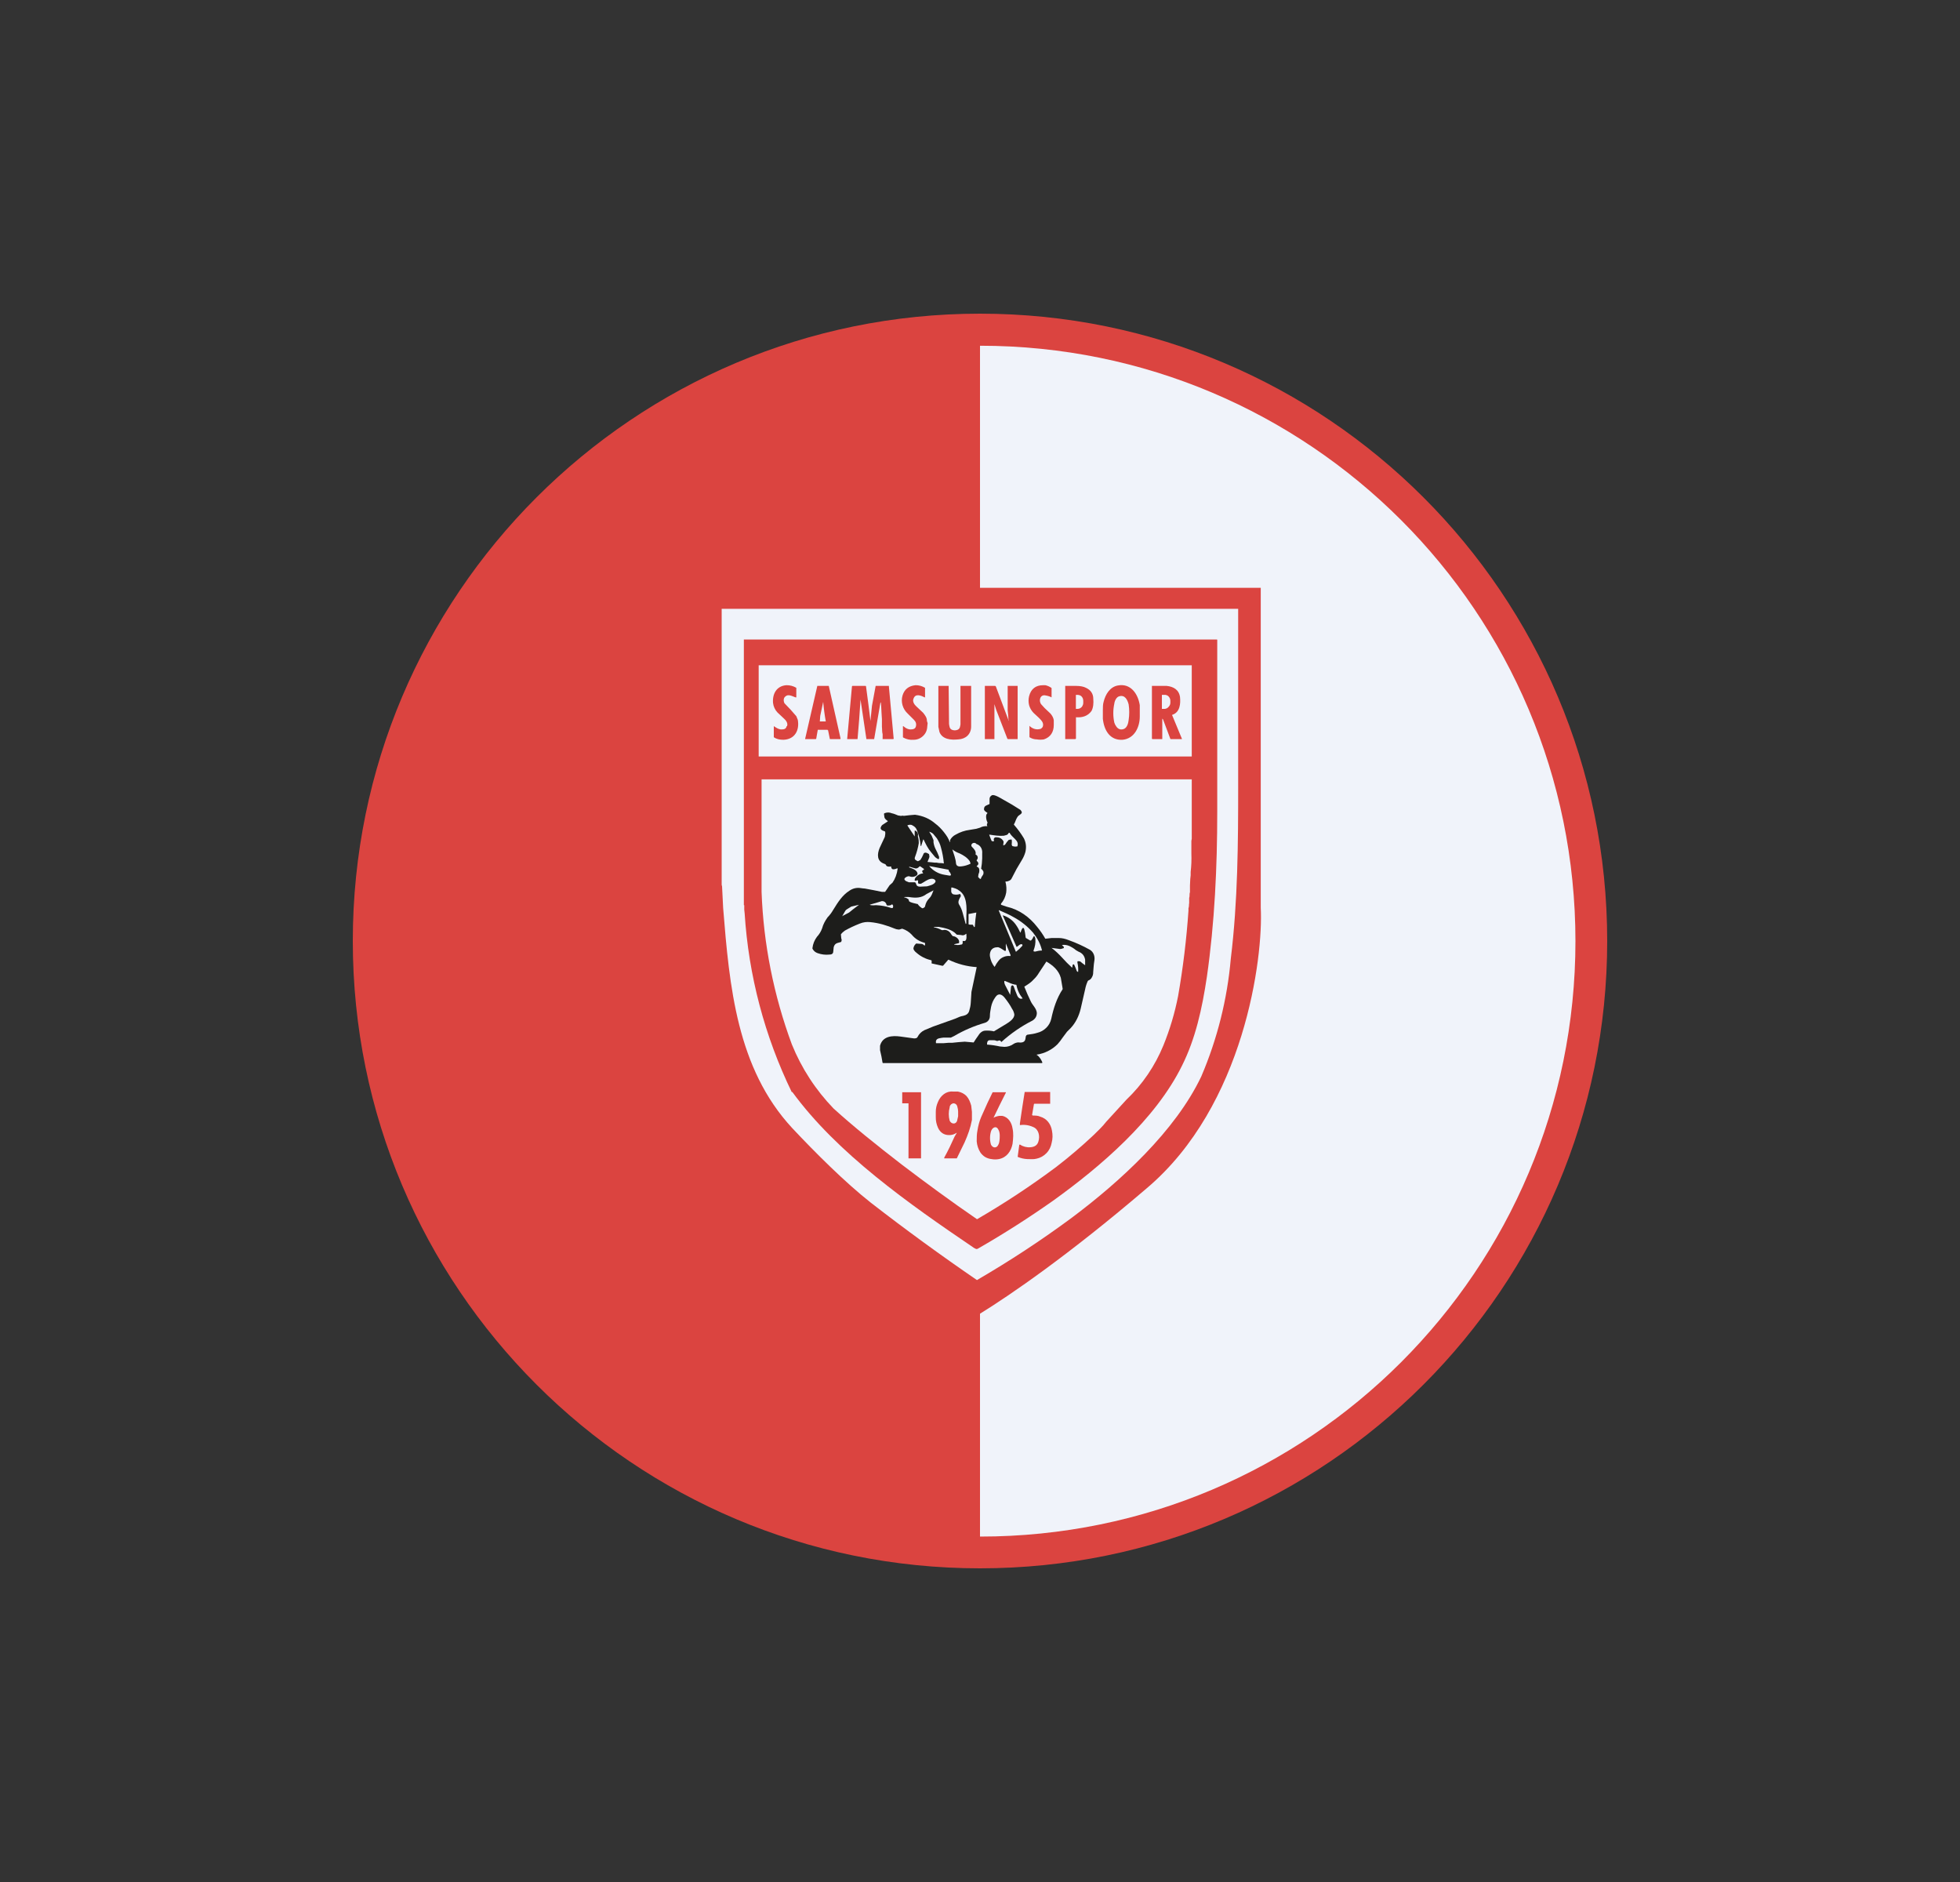 <svg width="25" height="24" viewBox="0 0 25 24" fill="none" xmlns="http://www.w3.org/2000/svg">
<rect x="0" y="0" width="25" height="24" fill="#333333" stroke="none"/>
<path d="M12.5 20C16.918 20 20.5 16.418 20.5 12C20.5 7.582 16.918 4 12.5 4C8.082 4 4.5 7.582 4.5 12C4.5 16.418 8.082 20 12.5 20Z" fill="#DB4440"/>
<path d="M20.095 12C20.095 16.197 16.698 19.595 12.5 19.595V16.753C12.881 16.517 13.62 16.014 14.627 15.153C15.874 14.099 16.114 12.211 16.081 11.576V7.496H12.5V4.409C16.698 4.409 20.095 7.807 20.095 12.005V12Z" fill="#F0F3FA"/>
<path d="M15.323 13.726C14.993 14.423 14.287 15.068 13.671 15.529C13.283 15.816 12.879 16.081 12.461 16.324C12 16.008 11.548 15.679 11.106 15.336C10.777 15.077 10.391 14.691 10.104 14.385C9.398 13.623 9.304 12.578 9.224 11.581L9.21 11.303L9.205 11.284V7.764H15.793V10.014C15.793 10.752 15.789 11.491 15.699 12.225C15.654 12.742 15.527 13.249 15.323 13.726Z" fill="#F0F3FA"/>
<path d="M10.1 13.929C9.753 13.214 9.548 12.439 9.498 11.646L9.493 11.6V11.543H9.488V8.155H15.521L15.526 8.159V10.357C15.526 11.054 15.493 11.769 15.394 12.456C15.333 12.865 15.248 13.246 15.079 13.585C14.74 14.277 14.034 14.88 13.432 15.312C13.131 15.524 12.815 15.727 12.472 15.924C12.453 15.934 12.444 15.924 12.425 15.915C11.592 15.35 10.679 14.71 10.105 13.924L10.1 13.929Z" fill="#DB4440"/>
<path d="M15.206 9.647H9.677V8.484H15.201V9.647H15.206Z" fill="#F0F3FA"/>
<path d="M10.039 9.26C10.053 9.222 10.025 9.185 9.997 9.161L9.917 9.086C9.885 9.052 9.865 9.009 9.86 8.963C9.851 8.846 9.907 8.747 10.03 8.738C10.074 8.737 10.118 8.748 10.157 8.771V8.893H10.147C10.105 8.879 10.053 8.846 10.016 8.883C9.992 8.902 9.992 8.94 10.006 8.968C10.059 9.021 10.109 9.076 10.157 9.133L10.176 9.18C10.199 9.307 10.143 9.429 9.992 9.434C9.945 9.434 9.903 9.425 9.87 9.401V9.26C9.898 9.279 9.926 9.298 9.959 9.302C9.992 9.302 10.025 9.302 10.034 9.26H10.039ZM11.653 8.907C11.634 8.945 11.663 8.987 11.691 9.011L11.776 9.091C11.804 9.128 11.823 9.152 11.823 9.194L11.832 9.222L11.827 9.269C11.825 9.314 11.806 9.356 11.773 9.386C11.741 9.417 11.698 9.434 11.653 9.434C11.608 9.438 11.562 9.428 11.522 9.406L11.517 9.401V9.26H11.522C11.545 9.279 11.569 9.298 11.606 9.302C11.634 9.302 11.672 9.302 11.682 9.265C11.691 9.232 11.682 9.203 11.658 9.18C11.631 9.154 11.604 9.127 11.578 9.1C11.547 9.072 11.524 9.035 11.512 8.994C11.5 8.953 11.5 8.91 11.512 8.869C11.536 8.789 11.592 8.747 11.677 8.738C11.72 8.737 11.762 8.749 11.799 8.771V8.893H11.794C11.747 8.869 11.677 8.841 11.653 8.907ZM13.3 9.269C13.319 9.218 13.281 9.185 13.249 9.152L13.183 9.091C13.156 9.063 13.136 9.029 13.126 8.992C13.117 8.955 13.117 8.916 13.126 8.879C13.15 8.785 13.211 8.738 13.305 8.738H13.333C13.36 8.744 13.386 8.755 13.409 8.771L13.413 8.775V8.893C13.39 8.881 13.364 8.873 13.338 8.869C13.268 8.851 13.244 8.935 13.281 8.982L13.324 9.029L13.399 9.1C13.423 9.128 13.437 9.156 13.441 9.185V9.246C13.441 9.335 13.399 9.401 13.315 9.429C13.285 9.434 13.255 9.434 13.225 9.429C13.192 9.429 13.159 9.419 13.131 9.401V9.265C13.131 9.255 13.136 9.255 13.14 9.265C13.173 9.293 13.216 9.307 13.258 9.298C13.277 9.298 13.291 9.283 13.3 9.269ZM14.538 9.138C14.538 9.269 14.472 9.42 14.317 9.434C14.157 9.443 14.082 9.312 14.067 9.166V9.058C14.067 9.02 14.067 8.982 14.077 8.949C14.1 8.855 14.157 8.761 14.256 8.742C14.42 8.709 14.515 8.846 14.538 8.992V9.138ZM10.557 9.307H10.43V9.312L10.411 9.42L10.406 9.425H10.27V9.42L10.425 8.747H10.571L10.722 9.42L10.717 9.425H10.585L10.562 9.312H10.557V9.307ZM11.23 8.959C11.235 8.902 11.239 8.902 11.23 8.959C11.203 9.114 11.177 9.269 11.15 9.425H11.051L10.976 8.921C10.976 8.912 10.976 8.912 10.976 8.921C10.966 9.089 10.953 9.257 10.938 9.425H10.806V9.42L10.867 8.752L10.872 8.747H11.041C11.044 8.748 11.045 8.75 11.046 8.752C11.066 8.899 11.085 9.046 11.103 9.194L11.122 9.001C11.137 8.916 11.153 8.832 11.169 8.747H11.338V8.756L11.399 9.42L11.395 9.425H11.263C11.258 9.425 11.253 9.425 11.258 9.42V9.363C11.249 9.331 11.253 9.302 11.249 9.269V9.171L11.244 9.091L11.239 8.996L11.235 8.959H11.23ZM12.223 9.429C12.129 9.439 12.02 9.429 11.983 9.335L11.969 9.269V9.246C11.968 9.08 11.968 8.913 11.969 8.747H12.1C12.102 8.909 12.104 9.07 12.105 9.232C12.11 9.26 12.11 9.293 12.143 9.307C12.166 9.316 12.19 9.316 12.213 9.307C12.246 9.293 12.246 9.265 12.251 9.236C12.252 9.227 12.252 9.218 12.251 9.208V8.747H12.387V9.265C12.387 9.363 12.317 9.425 12.223 9.429ZM12.684 8.996V9.072C12.684 9.189 12.684 9.307 12.684 9.425H12.562V8.747H12.689C12.698 8.747 12.698 8.747 12.703 8.756L12.867 9.194V9.185L12.863 9.175C12.861 9.136 12.858 9.097 12.853 9.058C12.853 8.954 12.853 8.851 12.853 8.747H12.98V9.425H12.858C12.856 9.425 12.854 9.425 12.853 9.424C12.851 9.423 12.85 9.422 12.849 9.42L12.707 9.053L12.689 8.996C12.689 8.978 12.684 8.982 12.684 8.996ZM13.724 9.147V9.42H13.719V9.425H13.587V8.747H13.729C13.78 8.747 13.823 8.756 13.851 8.771C13.912 8.799 13.945 8.846 13.945 8.912C13.95 8.968 13.945 9.025 13.922 9.067C13.874 9.133 13.804 9.152 13.729 9.147H13.724ZM14.825 9.175V9.425H14.698L14.693 9.42V8.747H14.882C14.966 8.756 15.037 8.794 15.051 8.888C15.06 8.973 15.051 9.081 14.957 9.114C14.952 9.114 14.947 9.119 14.952 9.123L15.075 9.42V9.425H14.933C14.933 9.425 14.932 9.425 14.931 9.425C14.93 9.425 14.929 9.425 14.929 9.425L14.835 9.175C14.825 9.161 14.825 9.161 14.825 9.175Z" fill="#DB4440"/>
<path d="M13.723 8.861H13.737C13.761 8.861 13.78 8.866 13.794 8.88C13.808 8.894 13.817 8.913 13.817 8.936V8.964C13.817 8.979 13.812 8.994 13.804 9.007C13.796 9.019 13.784 9.029 13.77 9.035C13.761 9.038 13.752 9.04 13.742 9.04H13.723V8.861ZM14.853 8.861C14.862 8.86 14.872 8.862 14.88 8.865C14.889 8.868 14.898 8.873 14.904 8.88C14.919 8.895 14.928 8.915 14.928 8.936V8.964C14.928 8.983 14.918 9.002 14.904 9.016C14.892 9.03 14.876 9.038 14.857 9.04H14.82V8.861H14.853ZM14.213 9.214C14.196 9.135 14.196 9.053 14.213 8.974C14.217 8.936 14.241 8.889 14.274 8.88C14.349 8.856 14.382 8.927 14.396 8.983C14.406 9.049 14.406 9.115 14.396 9.181C14.392 9.223 14.377 9.275 14.34 9.294C14.297 9.313 14.26 9.299 14.236 9.261C14.226 9.247 14.218 9.231 14.213 9.214ZM10.462 9.129C10.475 9.07 10.488 9.01 10.5 8.95C10.507 9.034 10.518 9.117 10.533 9.2H10.457L10.462 9.129ZM15.027 12.701C14.985 12.917 14.922 13.128 14.839 13.332C14.732 13.593 14.572 13.829 14.368 14.023L14.109 14.306C14.062 14.367 14.006 14.419 13.949 14.475C13.799 14.616 13.639 14.753 13.474 14.88C13.15 15.122 12.812 15.345 12.462 15.548C12.133 15.322 11.818 15.091 11.502 14.851C11.173 14.597 10.881 14.362 10.632 14.136C10.404 13.9 10.223 13.622 10.1 13.318C9.869 12.694 9.738 12.038 9.714 11.374V9.939H15.201V10.696L15.196 10.724V10.884C15.199 10.963 15.196 11.042 15.187 11.12V11.162L15.182 11.209L15.178 11.294V11.379C15.168 11.402 15.178 11.426 15.168 11.449V11.515C15.163 11.539 15.168 11.562 15.159 11.581V11.614C15.134 11.978 15.09 12.341 15.027 12.701Z" fill="#F0F3FA"/>
<path d="M11.446 11.072C11.422 11.082 11.399 11.091 11.38 11.082L11.375 11.077C11.369 11.069 11.366 11.059 11.366 11.049C11.366 11.044 11.366 11.044 11.366 11.049C11.342 11.053 11.328 11.053 11.309 11.044C11.3 11.034 11.3 11.02 11.281 11.016C11.182 10.983 11.187 10.893 11.22 10.813L11.286 10.672C11.29 10.653 11.295 10.625 11.29 10.606L11.286 10.602C11.257 10.592 11.215 10.578 11.239 10.54C11.245 10.528 11.255 10.518 11.267 10.512L11.323 10.475V10.47C11.304 10.456 11.286 10.442 11.281 10.423L11.276 10.385V10.376L11.281 10.371C11.296 10.365 11.312 10.361 11.328 10.361C11.344 10.361 11.36 10.365 11.375 10.371C11.403 10.376 11.431 10.39 11.455 10.399L11.488 10.404C11.489 10.405 11.491 10.405 11.493 10.405C11.494 10.405 11.496 10.405 11.497 10.404C11.507 10.399 11.521 10.404 11.53 10.404C11.577 10.398 11.624 10.393 11.671 10.39C11.775 10.404 11.86 10.442 11.93 10.503C11.968 10.531 12.006 10.569 12.039 10.611C12.076 10.658 12.1 10.696 12.114 10.738H12.118V10.714C12.133 10.684 12.158 10.659 12.189 10.644C12.244 10.612 12.305 10.591 12.368 10.583L12.453 10.569L12.5 10.555C12.529 10.539 12.561 10.533 12.594 10.536C12.59 10.53 12.588 10.524 12.588 10.517C12.588 10.51 12.59 10.504 12.594 10.498C12.595 10.496 12.596 10.494 12.596 10.491C12.596 10.488 12.595 10.486 12.594 10.484C12.58 10.46 12.566 10.39 12.594 10.371C12.594 10.37 12.595 10.37 12.595 10.369C12.595 10.368 12.594 10.367 12.594 10.366C12.575 10.352 12.556 10.343 12.551 10.324C12.551 10.3 12.556 10.282 12.58 10.272C12.594 10.265 12.607 10.259 12.622 10.253V10.188C12.622 10.164 12.636 10.15 12.655 10.14C12.688 10.131 12.763 10.178 12.796 10.197C12.872 10.238 12.945 10.282 13.017 10.329L13.027 10.343C13.036 10.357 13.036 10.366 13.022 10.38C13.003 10.395 12.984 10.404 12.975 10.423C12.956 10.451 12.951 10.484 12.933 10.512V10.517C12.98 10.571 13.023 10.629 13.06 10.691C13.088 10.748 13.093 10.804 13.079 10.865C13.069 10.9 13.055 10.933 13.036 10.964L12.966 11.082L12.905 11.199C12.895 11.227 12.857 11.242 12.829 11.242H12.824C12.839 11.298 12.839 11.345 12.834 11.383C12.825 11.435 12.803 11.484 12.768 11.524V11.538L12.839 11.562C12.999 11.599 13.13 11.693 13.229 11.82C13.268 11.867 13.303 11.918 13.333 11.971C13.359 11.968 13.386 11.965 13.413 11.962H13.507C13.544 11.962 13.587 11.971 13.634 11.99C13.726 12.023 13.816 12.064 13.902 12.112C13.949 12.14 13.968 12.197 13.959 12.249C13.954 12.277 13.951 12.305 13.949 12.333L13.944 12.395C13.944 12.423 13.94 12.442 13.926 12.465C13.917 12.483 13.902 12.496 13.883 12.503C13.879 12.505 13.876 12.508 13.874 12.512C13.859 12.545 13.848 12.58 13.841 12.616C13.823 12.699 13.804 12.782 13.784 12.865C13.761 12.959 13.719 13.044 13.657 13.11L13.61 13.157L13.554 13.232C13.534 13.262 13.512 13.291 13.488 13.317C13.417 13.388 13.324 13.434 13.224 13.449V13.453C13.257 13.472 13.281 13.514 13.295 13.547V13.552L13.29 13.557H11.262L11.257 13.552C11.249 13.498 11.238 13.445 11.225 13.392V13.336C11.257 13.213 11.38 13.204 11.483 13.218L11.657 13.242C11.676 13.242 11.695 13.242 11.704 13.223C11.723 13.185 11.752 13.157 11.789 13.138L11.902 13.091C11.995 13.058 12.087 13.025 12.18 12.992C12.213 12.978 12.25 12.959 12.288 12.954C12.326 12.945 12.354 12.926 12.363 12.889C12.373 12.857 12.38 12.823 12.382 12.79L12.391 12.649L12.457 12.338V12.333C12.333 12.325 12.212 12.293 12.1 12.239H12.095L12.029 12.315H12.015L11.883 12.286V12.249L11.874 12.244C11.806 12.229 11.742 12.196 11.69 12.15C11.671 12.136 11.643 12.107 11.653 12.084C11.657 12.066 11.667 12.05 11.681 12.037L11.686 12.032L11.752 12.037C11.766 12.037 11.78 12.046 11.789 12.056H11.799V12.027L11.794 12.023C11.729 12.007 11.671 11.971 11.629 11.919C11.597 11.885 11.556 11.859 11.511 11.844H11.502C11.483 11.849 11.469 11.858 11.455 11.853C11.442 11.852 11.429 11.849 11.417 11.844C11.314 11.802 11.21 11.769 11.097 11.759C11.055 11.755 11.013 11.759 10.966 11.778C10.895 11.806 10.834 11.835 10.777 11.867C10.758 11.88 10.74 11.896 10.726 11.915V11.919L10.73 11.962V11.966L10.735 11.98V11.99C10.735 11.996 10.733 12.003 10.73 12.009L10.726 12.013C10.697 12.023 10.665 12.023 10.646 12.051C10.637 12.065 10.632 12.081 10.632 12.098L10.627 12.145C10.622 12.164 10.608 12.173 10.58 12.173C10.529 12.179 10.477 12.172 10.429 12.155C10.415 12.15 10.402 12.143 10.39 12.133C10.379 12.123 10.37 12.111 10.363 12.098V12.089C10.369 12.037 10.389 11.989 10.42 11.947C10.449 11.916 10.471 11.88 10.486 11.839C10.5 11.787 10.523 11.745 10.556 11.698C10.584 11.67 10.608 11.637 10.627 11.604C10.688 11.505 10.744 11.416 10.834 11.359C10.881 11.326 10.933 11.317 10.984 11.326C11 11.329 11.016 11.33 11.031 11.331C11.104 11.344 11.176 11.358 11.248 11.373H11.29L11.347 11.289L11.384 11.256C11.417 11.209 11.441 11.148 11.45 11.077H11.446V11.072Z" fill="#1D1D1B"/>
<path d="M11.978 10.926C11.965 10.89 11.949 10.856 11.931 10.822C11.919 10.797 11.911 10.77 11.907 10.742V10.714L11.884 10.658C11.874 10.642 11.865 10.627 11.855 10.611V10.606C11.874 10.615 11.889 10.62 11.903 10.634L11.95 10.691C11.973 10.728 11.992 10.766 12.001 10.804C12.02 10.871 12.033 10.941 12.039 11.011C12.021 11.007 12.002 11.005 11.983 11.006C11.964 11.006 11.945 10.997 11.926 11.001L11.889 10.997L11.832 10.992V10.987L11.851 10.94C11.856 10.928 11.856 10.915 11.851 10.902V10.893C11.839 10.885 11.827 10.878 11.813 10.874C11.794 10.87 11.78 10.879 11.776 10.898C11.766 10.923 11.753 10.946 11.738 10.968L11.71 10.982H11.705C11.677 10.968 11.658 10.959 11.672 10.926C11.695 10.865 11.71 10.808 11.719 10.752C11.719 10.724 11.719 10.705 11.71 10.677C11.707 10.666 11.707 10.655 11.71 10.644C11.71 10.625 11.695 10.597 11.672 10.592H11.667V10.667L11.573 10.526C11.592 10.517 11.62 10.512 11.639 10.526C11.667 10.54 11.686 10.559 11.695 10.587C11.722 10.652 11.738 10.72 11.743 10.79L11.752 10.785V10.78L11.776 10.705H11.78C11.809 10.766 11.837 10.822 11.874 10.865L11.917 10.917C11.926 10.931 11.945 10.945 11.964 10.954C11.969 10.959 11.973 10.954 11.978 10.95V10.926ZM12.9 10.705L12.867 10.71C12.849 10.728 12.834 10.749 12.82 10.771L12.802 10.78C12.801 10.78 12.8 10.781 12.799 10.781C12.798 10.781 12.797 10.78 12.797 10.78V10.771C12.797 10.752 12.806 10.738 12.797 10.724C12.773 10.686 12.74 10.677 12.703 10.677C12.698 10.677 12.693 10.678 12.689 10.681C12.685 10.683 12.681 10.687 12.679 10.691C12.677 10.695 12.675 10.7 12.675 10.705C12.675 10.71 12.677 10.715 12.679 10.719C12.679 10.724 12.679 10.728 12.67 10.728H12.665C12.655 10.728 12.651 10.728 12.646 10.719L12.618 10.648V10.644H12.623C12.684 10.653 12.74 10.662 12.802 10.658L12.839 10.648C12.845 10.646 12.851 10.642 12.856 10.637C12.861 10.632 12.865 10.626 12.867 10.62H12.877C12.891 10.648 12.924 10.677 12.947 10.7C12.976 10.728 12.99 10.757 12.976 10.794H12.971C12.947 10.799 12.929 10.794 12.914 10.79C12.91 10.786 12.907 10.782 12.906 10.777C12.904 10.772 12.904 10.766 12.905 10.761C12.907 10.744 12.907 10.727 12.905 10.71L12.9 10.705ZM12.519 11.081C12.529 11.09 12.537 11.102 12.543 11.114C12.547 11.124 12.543 11.133 12.543 11.147C12.536 11.16 12.528 11.173 12.519 11.185L12.51 11.208H12.5L12.477 11.185V11.175L12.481 11.147C12.49 11.13 12.493 11.11 12.491 11.091C12.491 11.072 12.477 11.058 12.463 11.053L12.458 11.048V11.044C12.486 11.025 12.486 11.001 12.458 10.978V10.968C12.481 10.945 12.472 10.907 12.444 10.898V10.893C12.453 10.855 12.42 10.822 12.397 10.799C12.369 10.766 12.425 10.724 12.458 10.766H12.463C12.51 10.785 12.533 10.832 12.528 10.884V10.945C12.527 10.991 12.522 11.036 12.514 11.081H12.519ZM12.147 10.832C12.176 10.855 12.204 10.87 12.242 10.884C12.289 10.907 12.336 10.935 12.369 10.982L12.378 11.006V11.015C12.342 11.032 12.304 11.044 12.265 11.048C12.232 11.053 12.199 11.048 12.194 11.011C12.19 10.95 12.166 10.893 12.147 10.832ZM11.672 11.232L11.7 11.227H11.71V11.265H11.714L11.724 11.27H11.747L11.78 11.251C11.818 11.227 11.86 11.199 11.903 11.208C11.921 11.213 11.945 11.232 11.926 11.255C11.903 11.284 11.86 11.293 11.823 11.303L11.733 11.307C11.71 11.307 11.691 11.298 11.686 11.274C11.683 11.268 11.68 11.262 11.677 11.255L11.667 11.251H11.592C11.573 11.241 11.554 11.241 11.54 11.222C11.538 11.219 11.536 11.215 11.536 11.211C11.536 11.206 11.538 11.202 11.54 11.199C11.554 11.185 11.578 11.171 11.597 11.175L11.616 11.18C11.644 11.19 11.719 11.171 11.7 11.128C11.686 11.091 11.63 11.072 11.597 11.062V11.053H11.601L11.667 11.072C11.691 11.081 11.714 11.067 11.729 11.048H11.738L11.785 11.081V11.091C11.757 11.1 11.757 11.114 11.776 11.138H11.771C11.752 11.14 11.734 11.146 11.718 11.156C11.701 11.165 11.687 11.179 11.677 11.194C11.67 11.202 11.667 11.212 11.667 11.222V11.227L11.672 11.232ZM11.851 11.044L12.1 11.091C12.1 11.11 12.11 11.119 12.119 11.128L12.129 11.152V11.161L12.119 11.166H12.11L12.049 11.156C11.971 11.144 11.901 11.104 11.851 11.044ZM12.242 11.401C12.217 11.41 12.191 11.411 12.166 11.406C12.152 11.406 12.138 11.392 12.133 11.373V11.326L12.138 11.316C12.176 11.326 12.209 11.335 12.237 11.359C12.336 11.425 12.331 11.575 12.326 11.679V11.726C12.325 11.742 12.325 11.757 12.326 11.773L12.321 11.782H12.317L12.279 11.641C12.269 11.603 12.253 11.566 12.232 11.533C12.213 11.5 12.237 11.458 12.255 11.43C12.255 11.42 12.255 11.411 12.246 11.401H12.242ZM11.7 11.528C11.667 11.519 11.625 11.514 11.597 11.495L11.587 11.467L11.578 11.462C11.564 11.452 11.548 11.445 11.531 11.444C11.533 11.441 11.536 11.44 11.54 11.439C11.543 11.438 11.546 11.438 11.55 11.439H11.592C11.677 11.453 11.752 11.453 11.818 11.401C11.847 11.385 11.877 11.369 11.907 11.354C11.893 11.387 11.884 11.425 11.855 11.453C11.823 11.486 11.809 11.514 11.799 11.557C11.799 11.566 11.79 11.571 11.785 11.575C11.771 11.585 11.761 11.585 11.752 11.575C11.733 11.563 11.717 11.547 11.705 11.528H11.7ZM11.103 11.538H11.089C11.084 11.538 11.084 11.538 11.089 11.538C11.142 11.524 11.196 11.508 11.249 11.491C11.277 11.491 11.296 11.505 11.305 11.528C11.305 11.543 11.319 11.552 11.333 11.547C11.347 11.547 11.361 11.547 11.376 11.533H11.38C11.394 11.543 11.394 11.557 11.39 11.571C11.39 11.58 11.38 11.58 11.371 11.58C11.307 11.558 11.241 11.546 11.173 11.543C11.15 11.546 11.126 11.546 11.103 11.543V11.538ZM10.74 11.688L10.778 11.622C10.782 11.613 10.789 11.605 10.797 11.599L10.858 11.561C10.891 11.554 10.924 11.546 10.957 11.538L10.877 11.599L10.83 11.637C10.8 11.652 10.77 11.668 10.74 11.684V11.688ZM12.792 11.679L12.966 12.074H12.971L13.008 12.046C13.018 12.041 13.032 12.037 13.041 12.046V12.06C13.017 12.088 12.99 12.113 12.961 12.136H12.957L12.74 11.613C12.74 11.608 12.74 11.604 12.745 11.608C12.811 11.637 12.877 11.665 12.933 11.698C13.026 11.749 13.109 11.816 13.178 11.895C13.23 11.961 13.272 12.037 13.291 12.121C13.267 12.121 13.243 12.125 13.22 12.131C13.214 12.133 13.208 12.135 13.201 12.135C13.195 12.135 13.189 12.133 13.183 12.131V12.121C13.201 12.074 13.211 12.027 13.206 11.971L13.201 11.952C13.192 11.933 13.187 11.933 13.178 11.952C13.172 11.968 13.162 11.983 13.15 11.994H13.14L13.093 11.966L13.084 11.961C13.081 11.95 13.08 11.94 13.079 11.928C13.076 11.903 13.072 11.878 13.065 11.853L13.06 11.839L13.056 11.834C13.046 11.834 13.041 11.834 13.037 11.844C13.029 11.858 13.022 11.874 13.018 11.891H13.013C12.997 11.856 12.979 11.823 12.957 11.792C12.918 11.736 12.861 11.695 12.797 11.674C12.787 11.674 12.787 11.674 12.792 11.679ZM12.406 11.792H12.369L12.354 11.787V11.655H12.359L12.453 11.637C12.444 11.696 12.438 11.756 12.434 11.815C12.434 11.825 12.425 11.825 12.42 11.815L12.411 11.797L12.406 11.792ZM12.279 11.999C12.279 12.022 12.284 12.046 12.255 12.046C12.227 12.055 12.199 12.051 12.171 12.046V12.041L12.232 12.027C12.246 11.98 12.194 11.942 12.157 11.938H12.152C12.141 11.926 12.132 11.914 12.124 11.9C12.116 11.888 12.106 11.878 12.093 11.871C12.081 11.864 12.067 11.859 12.053 11.858C12.034 11.858 12.025 11.867 12.006 11.858C11.977 11.842 11.945 11.831 11.912 11.825V11.82H11.973C12.053 11.834 12.143 11.853 12.199 11.914L12.204 11.919L12.26 11.924C12.284 11.933 12.307 11.924 12.321 11.909H12.326C12.326 11.938 12.34 12.013 12.284 11.999H12.279ZM12.83 12.117V12.084C12.829 12.066 12.829 12.049 12.83 12.032L12.891 12.182L12.886 12.192C12.858 12.188 12.829 12.192 12.803 12.203C12.776 12.213 12.753 12.231 12.736 12.253C12.717 12.276 12.701 12.302 12.688 12.328H12.684C12.654 12.29 12.635 12.245 12.627 12.197C12.623 12.173 12.627 12.149 12.637 12.126C12.655 12.093 12.684 12.079 12.731 12.079C12.764 12.088 12.783 12.107 12.816 12.126C12.817 12.127 12.819 12.127 12.821 12.127C12.822 12.127 12.824 12.127 12.825 12.126C12.827 12.125 12.828 12.123 12.829 12.122C12.83 12.12 12.83 12.118 12.83 12.117ZM13.761 12.258H13.747C13.745 12.26 13.743 12.263 13.742 12.267C13.742 12.27 13.742 12.273 13.743 12.277C13.751 12.314 13.755 12.352 13.752 12.39V12.394C13.748 12.394 13.744 12.392 13.741 12.39C13.737 12.387 13.735 12.384 13.733 12.38C13.724 12.353 13.713 12.326 13.7 12.3C13.691 12.295 13.681 12.3 13.681 12.309L13.677 12.338H13.672C13.629 12.299 13.588 12.258 13.55 12.215C13.508 12.169 13.463 12.126 13.413 12.088C13.409 12.088 13.413 12.084 13.413 12.088L13.521 12.102C13.535 12.102 13.547 12.099 13.559 12.093H13.564C13.566 12.092 13.567 12.09 13.569 12.088C13.569 12.086 13.57 12.084 13.57 12.081C13.57 12.079 13.569 12.077 13.569 12.075C13.567 12.072 13.566 12.071 13.564 12.07L13.545 12.051C13.578 12.046 13.606 12.051 13.63 12.06C13.664 12.074 13.696 12.093 13.724 12.117L13.757 12.136C13.804 12.154 13.832 12.187 13.841 12.239C13.841 12.262 13.841 12.286 13.841 12.309C13.82 12.295 13.8 12.28 13.78 12.262C13.774 12.26 13.768 12.258 13.761 12.258ZM12.773 13.288C12.892 13.18 13.025 13.088 13.169 13.015C13.206 12.992 13.225 12.959 13.225 12.917C13.22 12.86 13.173 12.822 13.15 12.775C13.119 12.712 13.091 12.648 13.065 12.582C13.112 12.554 13.154 12.526 13.187 12.488C13.211 12.465 13.234 12.437 13.253 12.404C13.285 12.357 13.316 12.31 13.347 12.262C13.427 12.309 13.503 12.371 13.531 12.47L13.554 12.606V12.615C13.479 12.728 13.437 12.86 13.409 12.992C13.399 13.036 13.377 13.076 13.345 13.107C13.313 13.139 13.273 13.161 13.23 13.171C13.211 13.177 13.192 13.182 13.173 13.185L13.112 13.194C13.098 13.194 13.088 13.204 13.084 13.218C13.079 13.251 13.079 13.284 13.037 13.293C13.021 13.296 13.005 13.296 12.99 13.293C12.971 13.293 12.943 13.302 12.929 13.312C12.895 13.337 12.853 13.35 12.811 13.35L12.754 13.345C12.7 13.333 12.645 13.325 12.59 13.321C12.59 13.298 12.59 13.274 12.618 13.265H12.66C12.679 13.265 12.693 13.265 12.712 13.274H12.726C12.745 13.265 12.759 13.265 12.769 13.284L12.773 13.288Z" fill="#F0F3FA"/>
<path d="M12.918 12.564C12.904 12.564 12.895 12.578 12.895 12.592C12.892 12.624 12.889 12.655 12.885 12.687L12.819 12.559C12.813 12.546 12.809 12.532 12.81 12.517V12.512L12.813 12.51L12.817 12.509L12.821 12.51L12.824 12.512L12.871 12.531C12.899 12.545 12.932 12.555 12.965 12.559V12.564C12.975 12.611 12.989 12.649 13.012 12.687L13.045 12.734H13.031L13.022 12.738C13.011 12.735 13.001 12.73 12.993 12.723C12.985 12.715 12.979 12.706 12.975 12.696C12.958 12.656 12.942 12.615 12.928 12.574L12.918 12.569V12.564ZM11.996 13.237L12.034 13.232H12.128L12.175 13.209C12.296 13.138 12.426 13.083 12.56 13.044C12.582 13.038 12.6 13.025 12.612 13.007C12.621 12.992 12.626 12.976 12.626 12.96C12.626 12.912 12.636 12.875 12.641 12.842C12.65 12.796 12.669 12.753 12.697 12.715C12.735 12.658 12.782 12.682 12.815 12.724C12.852 12.771 12.885 12.818 12.909 12.865C12.923 12.884 12.932 12.908 12.937 12.931C12.946 12.988 12.871 13.035 12.834 13.058C12.781 13.089 12.73 13.121 12.678 13.152C12.643 13.144 12.606 13.141 12.57 13.143C12.528 13.143 12.495 13.176 12.476 13.209C12.456 13.236 12.437 13.265 12.419 13.294L12.306 13.284C12.253 13.287 12.2 13.292 12.146 13.298H12.099L12.038 13.303C12.005 13.303 11.972 13.303 11.939 13.303C11.93 13.256 11.958 13.242 12.001 13.237H11.996Z" fill="#F0F3FA"/>
<path d="M12.2 14.447C12.172 14.466 12.139 14.476 12.105 14.475C12.04 14.475 11.992 14.442 11.964 14.381C11.945 14.338 11.935 14.292 11.936 14.245V14.179C11.936 14.136 11.945 14.094 11.964 14.052C11.997 13.972 12.068 13.911 12.157 13.92H12.218C12.265 13.929 12.298 13.948 12.327 13.976C12.36 14.014 12.374 14.052 12.388 14.099L12.397 14.179V14.282C12.379 14.381 12.345 14.475 12.303 14.569C12.27 14.637 12.237 14.704 12.204 14.772H12.044V14.762C12.091 14.678 12.134 14.588 12.176 14.494L12.204 14.447H12.2ZM11.508 14.07V13.929H11.748V14.772H11.588V14.07H11.508ZM12.665 14.259C12.684 14.245 12.713 14.235 12.745 14.23H12.783C12.863 14.245 12.905 14.32 12.915 14.39C12.929 14.452 12.924 14.518 12.915 14.588C12.896 14.682 12.84 14.762 12.741 14.781C12.71 14.787 12.678 14.787 12.646 14.781C12.618 14.778 12.591 14.769 12.566 14.755C12.542 14.74 12.521 14.72 12.505 14.697C12.478 14.654 12.462 14.605 12.458 14.555C12.458 14.508 12.458 14.461 12.468 14.414C12.477 14.358 12.491 14.301 12.515 14.245L12.595 14.066L12.661 13.929H12.83L12.831 13.932L12.83 13.934C12.775 14.041 12.722 14.15 12.67 14.259H12.665ZM13.174 14.226C13.207 14.226 13.239 14.226 13.268 14.24C13.352 14.264 13.404 14.334 13.418 14.419C13.428 14.47 13.428 14.522 13.414 14.574C13.405 14.623 13.383 14.669 13.348 14.705C13.314 14.741 13.269 14.766 13.221 14.776C13.183 14.786 13.141 14.781 13.103 14.781C13.061 14.779 13.02 14.77 12.981 14.753V14.748L13 14.607C13 14.598 13.004 14.593 13.014 14.598C13.047 14.621 13.098 14.635 13.145 14.63C13.193 14.626 13.23 14.607 13.244 14.56C13.268 14.489 13.249 14.4 13.178 14.372C13.125 14.348 13.066 14.339 13.009 14.348V14.325C13.028 14.191 13.049 14.058 13.07 13.925H13.395V14.075H13.193L13.188 14.08L13.164 14.221H13.169L13.174 14.226Z" fill="#DB4440"/>
<path d="M12.207 14.296C12.188 14.343 12.132 14.334 12.113 14.291C12.098 14.236 12.098 14.178 12.113 14.122C12.113 14.099 12.132 14.075 12.16 14.07C12.188 14.07 12.207 14.089 12.212 14.117C12.217 14.136 12.221 14.155 12.221 14.174V14.235L12.207 14.296ZM12.734 14.597C12.715 14.644 12.664 14.644 12.64 14.597C12.624 14.542 12.624 14.483 12.64 14.428C12.654 14.381 12.706 14.348 12.734 14.405C12.758 14.442 12.753 14.508 12.748 14.55C12.746 14.567 12.742 14.583 12.734 14.597Z" fill="#F0F3FA"/>
</svg>
